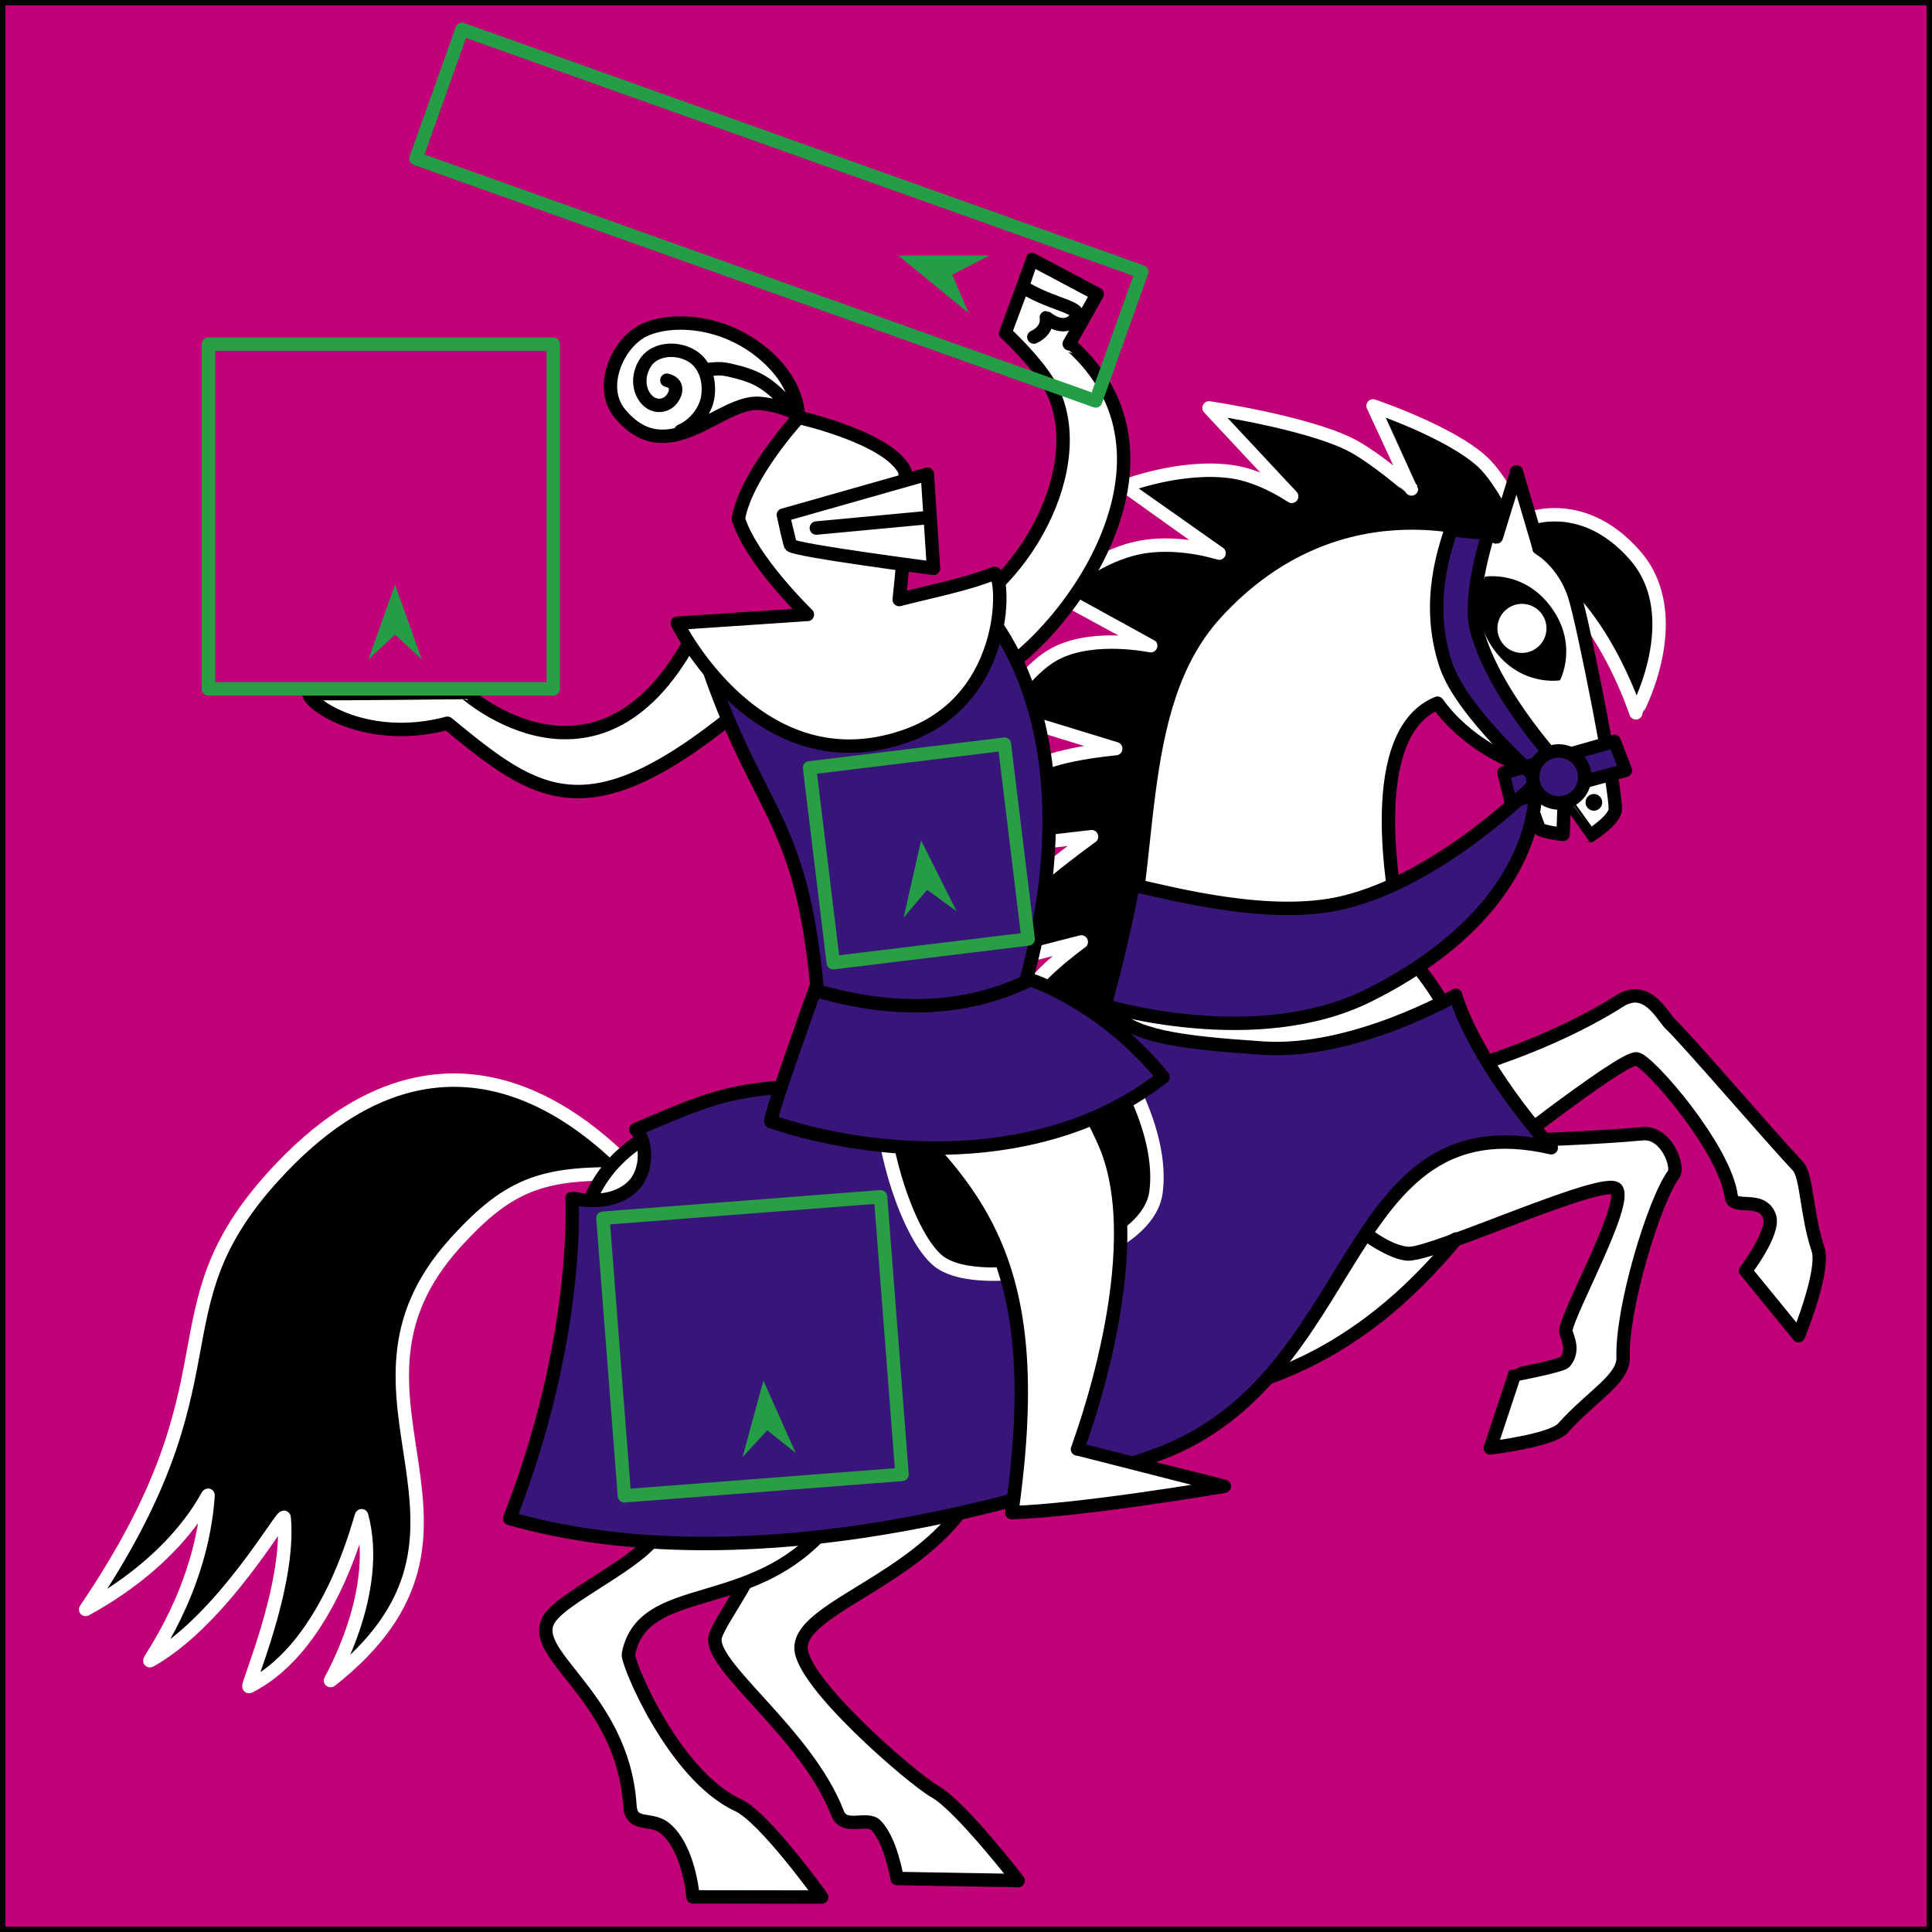 <?xml version="1.0" encoding="utf-8"?>
<!-- Generator: Moho 12.5 build 22414 -->
<!DOCTYPE svg PUBLIC "-//W3C//DTD SVG 1.1//EN" "http://www.w3.org/Graphics/SVG/1.1/DTD/svg11.dtd">
<svg version="1.1" id="Frame_0" xmlns="http://www.w3.org/2000/svg" xmlns:xlink="http://www.w3.org/1999/xlink" width="720px" height="720px">
<rect width="100%" height="100%" fill="#808080" stroke="none"/>
<g id="square_BG_2">
<path fill="#c10077" fill-rule="evenodd" stroke="#000000" stroke-width="4" stroke-linecap="round" stroke-linejoin="round" d="M 0.000 0.000 C 0.072 0.000 719.928 0.000 720.000 0.000 C 720.000 0.072 720.000 719.928 720.000 720.000 C 719.928 720.000 0.072 720.000 0.000 720.000 C 0.000 719.928 0.000 0.072 0.000 0.000 Z"/>
</g>
<g id="knight_1">
<g id="horse_rearing">
<path fill="#000000" fill-rule="evenodd" stroke="#ffffff" stroke-width="5" stroke-linecap="round" stroke-linejoin="round" d="M 169.700 463.162 C 190.464 440.282 203.099 436.547 237.200 437.632 C 225.426 425.852 169.116 364.703 102.237 437.978 C 55.409 489.284 91.326 512.237 31.920 599.798 C 68.086 579.991 77.640 555.869 77.546 557.284 C 75.126 593.414 54.445 619.716 55.912 618.899 C 82.957 603.829 105.658 563.033 105.896 565.554 C 108.307 591.047 91.427 629.238 92.829 628.536 C 123.723 613.073 134.489 563.819 134.776 564.884 C 142.604 593.858 122.567 626.827 123.181 626.344 C 194.686 570.135 117.012 521.219 169.700 463.162 M 470.088 227.991 C 510.167 182.706 565.122 208.702 569.929 211.076 C 596.375 224.136 609.634 265.641 609.638 265.646 C 609.638 265.640 629.459 229.736 609.144 206.748 C 588.743 183.663 566.971 194.265 566.967 194.263 C 566.965 194.261 559.561 178.669 552.539 172.168 C 540.334 160.866 511.708 151.275 511.704 151.273 C 511.705 151.276 526.018 182.212 526.019 182.215 C 526.017 182.213 511.730 169.770 502.586 165.368 C 485.572 157.177 450.581 152.012 450.576 152.011 C 450.579 152.014 481.369 184.982 481.373 184.985 C 481.370 184.984 470.538 177.446 459.194 175.811 C 440.079 173.054 419.112 181.182 419.108 181.183 C 419.112 181.185 454.304 206.148 454.307 206.150 C 454.304 206.150 438.554 200.882 423.478 204.298 C 406.611 208.120 393.361 221.234 393.358 221.236 C 393.362 221.238 428.827 240.643 428.830 240.645 C 428.827 240.645 408.294 236.305 394.186 243.158 C 381.585 249.280 373.092 265.905 373.090 265.907 C 373.095 265.909 415.799 279.011 415.803 279.012 C 415.800 279.013 392.218 280.935 384.017 286.966 C 375.391 293.311 366.194 316.465 366.193 316.468 C 366.197 316.467 406.783 311.800 406.787 311.800 C 406.785 311.802 388.292 325.094 383.851 330.517 C 378.895 336.570 368.553 359.800 368.552 359.803 C 368.555 359.802 402.956 351.027 402.960 351.026 C 402.958 351.028 388.889 361.146 384.662 368.001 C 376.697 380.918 373.215 413.613 373.214 413.617 C 373.220 413.615 433.262 387.037 433.268 387.034 C 433.272 387.019 410.472 295.352 470.088 227.991 Z"/>
<path fill="#ffffff" fill-rule="evenodd" stroke="#000000" stroke-width="5" stroke-linecap="round" stroke-linejoin="round" d="M 251.660 494.134 C 250.121 456.258 353.053 421.099 376.077 494.552 C 378.084 500.953 375.086 523.141 366.123 548.212 C 352.344 586.752 298.512 597.414 298.525 614.106 C 298.534 627.068 339.842 662.817 348.512 667.719 C 357.970 673.066 379.422 700.833 379.425 700.837 C 379.421 700.837 334.309 700.058 334.305 700.058 C 334.304 700.056 332.108 686.022 326.391 680.216 C 323.070 676.844 314.615 682.247 312.114 675.727 C 300.627 645.780 263.753 620.667 266.562 609.920 C 268.589 602.166 289.230 578.377 288.235 556.874 C 287.504 541.075 252.840 523.194 251.660 494.134 M 521.971 438.122 C 521.971 438.119 525.369 403.951 525.370 403.948 C 525.377 403.944 569.707 394.538 603.667 372.989 C 613.910 366.489 619.641 378.970 622.593 381.727 C 628.458 387.207 659.177 423.040 670.070 434.662 C 673.415 438.230 673.185 452.655 677.526 465.568 C 680.194 473.507 670.246 497.757 670.245 497.760 C 670.243 497.757 650.518 473.594 650.516 473.591 C 650.517 473.589 661.491 459.240 659.454 453.373 C 656.651 445.294 645.879 451.194 645.189 445.964 C 642.785 427.734 614.510 395.508 609.995 394.614 C 604.624 393.550 549.467 437.285 549.461 437.289 C 549.458 437.289 521.973 438.122 521.971 438.122 Z"/>
<path fill="#ffffff" fill-rule="evenodd" stroke="none" d="M 612.116 422.500 C 594.785 424.120 572.096 424.835 552.418 425.521 C 552.586 398.818 539.600 371.786 524.034 355.506 C 517.462 328.865 509.198 272.907 535.692 262.058 C 546.498 277.246 563.639 283.861 563.642 283.863 C 563.643 283.866 568.980 295.766 573.494 308.598 C 573.979 309.978 582.516 310.946 582.517 310.946 C 582.517 310.945 582.980 297.932 582.980 297.931 C 582.981 297.932 592.593 311.425 592.594 311.426 C 592.595 311.425 601.089 306.141 601.918 302.092 C 602.932 297.140 589.979 231.619 586.769 221.900 C 582.580 209.216 573.523 204.310 573.521 204.308 C 573.520 204.306 565.135 175.862 565.134 175.859 C 565.133 175.862 557.648 200.136 557.648 200.139 C 557.637 200.141 500.378 176.869 453.175 228.422 C 420.706 263.884 431.256 323.799 416.263 369.219 C 403.661 407.396 346.520 402.550 295.098 408.327 C 216.070 417.206 213.418 451.122 214.438 493.661 C 215.520 538.787 251.079 539.901 246.187 568.508 C 244.256 579.800 212.230 593.382 205.234 602.530 C 194.846 616.112 232.052 631.028 234.752 672.890 C 235.293 681.290 242.623 676.956 247.941 681.451 C 256.976 689.088 258.249 706.910 258.250 706.913 C 258.255 706.913 306.212 706.981 306.216 706.981 C 306.213 706.978 284.927 677.245 275.065 672.713 C 251.050 661.677 233.590 619.418 234.189 616.420 C 240.738 583.603 296.604 608.351 322.053 545.292 C 334.826 513.642 329.931 475.155 329.931 475.148 C 329.931 475.152 332.520 509.201 330.875 515.751 C 339.453 510.997 350.167 515.506 384.107 520.209 C 461.287 530.903 507.697 504.113 542.658 461.725 C 537.641 464.407 527.289 467.512 524.615 467.329 C 517.116 466.816 505.423 457.147 505.421 457.146 C 505.423 457.147 516.862 467.024 525.210 467.118 C 534.641 467.224 598.165 438.039 602.373 443.132 C 606.775 448.462 584.766 488.064 583.513 495.654 C 583.245 497.272 587.274 502.510 583.221 507.543 C 582.018 509.038 564.424 512.341 564.423 512.342 C 564.422 512.344 555.400 539.599 555.399 539.602 C 555.402 539.602 578.323 536.840 582.423 532.250 C 593.123 520.271 605.147 513.961 604.891 505.911 C 604.304 487.467 616.450 447.464 623.719 437.637 C 625.798 434.827 621.039 421.667 612.116 422.500 Z"/>
<path fill="none" stroke="#000000" stroke-width="5" stroke-linecap="round" stroke-linejoin="round" d="M 552.418 425.521 C 536.272 426.020 522.293 426.436 515.046 426.253 M 612.116 422.500 C 594.785 424.120 572.096 424.835 552.418 425.521 C 552.586 398.818 539.600 371.786 524.034 355.506 C 517.462 328.865 509.198 272.907 535.692 262.058 C 546.498 277.246 563.639 283.861 563.642 283.863 C 563.643 283.866 568.980 295.766 573.494 308.598 C 573.979 309.978 582.516 310.946 582.517 310.946 C 582.517 310.945 582.980 297.932 582.980 297.931 C 582.981 297.932 592.593 311.425 592.594 311.426 C 592.595 311.425 601.089 306.141 601.918 302.092 C 602.932 297.140 589.979 231.619 586.769 221.900 C 582.580 209.216 573.523 204.310 573.521 204.308 C 573.520 204.306 565.135 175.862 565.134 175.859 C 565.133 175.862 557.648 200.136 557.648 200.139 C 557.637 200.141 500.378 176.869 453.175 228.422 C 420.706 263.884 431.256 323.799 416.263 369.219 C 403.661 407.396 346.520 402.550 295.098 408.327 C 216.070 417.206 213.418 451.122 214.438 493.661 C 215.520 538.787 251.079 539.901 246.187 568.508 C 244.256 579.800 212.230 593.382 205.234 602.530 C 194.846 616.112 232.052 631.028 234.752 672.890 C 235.293 681.290 242.623 676.956 247.941 681.451 C 256.976 689.088 258.249 706.910 258.250 706.913 C 258.255 706.913 306.212 706.981 306.216 706.981 C 306.213 706.978 284.927 677.245 275.065 672.713 C 251.050 661.677 233.590 619.418 234.189 616.420 C 240.738 583.603 296.604 608.351 322.053 545.292 C 334.826 513.642 329.931 475.155 329.931 475.148 C 329.931 475.152 332.520 509.201 330.875 515.751 C 339.453 510.997 350.167 515.506 384.107 520.209 C 461.287 530.903 507.697 504.113 542.658 461.725 C 537.641 464.407 527.289 467.512 524.615 467.329 C 517.116 466.816 505.423 457.147 505.421 457.146 C 505.423 457.147 516.862 467.024 525.210 467.118 C 534.641 467.224 598.165 438.039 602.373 443.132 C 606.775 448.462 584.766 488.064 583.513 495.654 C 583.245 497.272 587.274 502.510 583.221 507.543 C 582.018 509.038 564.424 512.341 564.423 512.342 C 564.422 512.344 555.400 539.599 555.399 539.602 C 555.402 539.602 578.323 536.840 582.423 532.250 C 593.123 520.271 605.147 513.961 604.891 505.911 C 604.304 487.467 616.450 447.464 623.719 437.637 C 625.798 434.827 621.039 421.667 612.116 422.500 "/>
<path fill="#000000" fill-rule="evenodd" stroke="none" d="M 572.539 241.583 C 576.637 238.622 577.554 232.928 574.593 228.830 C 571.632 224.732 565.937 223.815 561.839 226.776 C 557.742 229.737 556.825 235.431 559.786 239.529 C 562.747 243.627 568.441 244.544 572.539 241.583 M 581.374 253.528 C 581.373 253.525 588.330 240.505 578.173 226.448 C 568.016 212.391 553.469 214.908 553.467 214.906 C 553.467 214.909 546.512 227.929 556.669 241.986 C 566.826 256.043 581.371 253.527 581.374 253.528 M 597.062 299.509 C 597.336 297.809 596.185 296.217 594.485 295.943 C 592.785 295.669 591.193 296.820 590.919 298.520 C 590.645 300.220 591.796 301.812 593.496 302.086 C 595.196 302.360 596.788 301.209 597.062 299.509 Z"/>
</g>
<g id="tack">
<path fill="#381578" fill-rule="evenodd" stroke="#000000" stroke-width="5" stroke-linecap="round" stroke-linejoin="round" d="M 422.275 329.803 C 417.599 354.637 411.708 374.743 411.707 374.748 C 411.717 374.747 468.224 391.954 510.245 370.874 C 577.160 337.306 572.160 292.030 572.161 292.027 C 572.154 292.032 537.123 327.768 500.264 336.424 C 473.578 342.691 437.844 333.282 422.275 329.803 M 540.815 197.191 C 546.685 198.504 554.733 198.541 554.735 198.542 C 554.734 198.545 547.010 222.051 550.254 234.517 C 556.709 259.325 582.688 286.694 582.691 286.700 C 582.690 286.700 573.468 290.622 573.467 290.622 C 573.464 290.618 544.877 265.757 538.872 247.889 C 530.955 224.333 538.823 203.748 540.815 197.191 M 601.553 276.232 C 601.553 276.233 605.750 287.111 605.751 287.112 C 605.747 287.114 563.060 298.658 563.056 298.659 C 563.056 298.658 560.432 288.028 560.431 288.027 C 560.435 288.026 601.548 276.233 601.553 276.232 Z"/>
<path fill="#381578" fill-rule="evenodd" stroke="#000000" stroke-width="5" stroke-linecap="round" stroke-linejoin="round" d="M 582.408 279.968 C 577.106 279.131 572.155 282.733 571.318 288.035 C 570.481 293.336 574.083 298.288 579.385 299.125 C 584.686 299.962 589.638 296.360 590.475 291.058 C 591.312 285.756 587.710 280.804 582.408 279.968 Z"/>
<path fill="#381578" fill-rule="evenodd" stroke="#000000" stroke-width="5" stroke-linecap="round" stroke-linejoin="round" d="M 431.389 542.064 C 508.564 513.638 499.095 409.522 578.105 427.730 C 547.826 392.851 542.500 370.909 542.496 370.903 C 542.489 370.905 504.428 392.845 470.704 390.600 C 438.901 388.483 423.028 386.187 414.079 377.284 C 389.646 400.247 362.959 405.073 354.924 404.926 C 276.519 403.495 274.981 404.660 236.979 420.929 C 241.125 425.107 241.771 436.345 235.734 442.144 C 227.199 450.342 213.165 446.470 213.163 446.471 C 213.160 446.483 216.338 498.488 189.924 565.895 C 266.779 587.679 361.346 567.862 431.389 542.064 Z"/>
<path fill="#000000" fill-rule="evenodd" stroke="#ffffff" stroke-width="5" stroke-linecap="round" stroke-linejoin="round" d="M 430.812 444.266 C 433.355 424.916 421.788 400.363 407.140 381.278 C 375.862 395.143 369.647 403.406 328.283 404.377 C 327.834 428.102 338.871 461.267 349.737 469.957 C 365.464 482.534 427.463 469.746 430.812 444.266 Z"/>
</g>
<g id="knight">
<path fill="#ffffff" fill-rule="evenodd" stroke="#000000" stroke-width="5" stroke-linecap="round" stroke-linejoin="round" d="M 403.211 132.672 C 443.683 175.373 395.463 238.939 368.311 252.855 C 387.754 299.948 375.710 372.514 375.710 372.526 C 375.714 372.532 399.451 397.801 411.730 426.042 C 429.508 466.929 401.529 540.010 401.528 540.022 C 401.533 540.023 456.268 553.888 456.274 553.889 C 456.266 553.890 402.969 562.991 377.059 563.694 C 390.845 466.128 363.344 440.511 313.428 396.727 C 313.157 346.642 328.656 335.395 278.889 261.838 C 219.447 311.978 200.703 297.395 166.738 269.537 C 137.018 277.440 115.781 262.882 114.986 258.515 C 130.662 258.555 173.316 258.076 173.322 258.076 C 173.330 258.074 224.172 303.818 259.153 235.246 C 259.155 235.247 353.466 229.864 354.083 229.618 C 381.422 218.707 409.822 169.520 389.001 140.048 C 383.210 131.850 374.713 124.080 374.712 124.078 C 374.712 124.077 381.133 106.888 381.134 106.886 C 381.134 106.885 384.597 96.721 384.598 96.720 C 384.600 96.721 408.884 109.619 408.886 109.620 C 408.885 109.622 398.475 128.132 398.474 128.134 C 398.475 128.134 400.311 129.613 403.211 132.672 Z"/>
<path fill="#381578" fill-rule="evenodd" stroke="#000000" stroke-width="5" stroke-linecap="round" stroke-linejoin="round" d="M 287.302 417.951 C 286.479 416.553 303.814 368.527 303.815 368.522 C 303.823 368.522 384.595 365.330 384.603 365.329 C 384.608 365.333 411.115 373.971 433.441 401.389 C 388.066 436.931 323.843 430.431 287.302 417.951 Z"/>
<path fill="#381578" fill-rule="evenodd" stroke="#000000" stroke-width="5" stroke-linecap="round" stroke-linejoin="round" d="M 304.579 369.276 C 298.459 300.429 280.541 303.387 260.325 237.564 C 273.736 237.204 365.048 225.382 365.058 225.381 C 365.060 225.395 409.295 267.295 382.259 365.881 C 360.288 376.370 333.712 377.770 304.579 369.276 Z"/>
<path fill="#ffffff" fill-rule="evenodd" stroke="#000000" stroke-width="5" stroke-linecap="round" stroke-linejoin="round" d="M 370.355 213.715 C 374.302 212.122 377.653 260.042 337.835 274.202 C 282.650 293.827 252.411 232.254 252.402 232.249 C 252.407 232.249 300.879 229.020 300.884 229.019 C 300.886 229.015 280.139 209.008 275.160 193.399 C 278.001 176.781 297.636 155.564 297.638 155.561 C 297.642 155.563 331.369 163.024 337.262 175.649 C 337.260 175.653 338.638 191.854 335.107 223.433 C 346.274 220.519 359.905 217.934 370.355 213.715 Z"/>
<path fill="#ffffff" fill-rule="evenodd" stroke="#000000" stroke-width="5" stroke-linecap="round" stroke-linejoin="round" d="M 291.912 191.955 C 291.917 191.953 345.586 176.713 345.592 176.711 C 345.592 176.715 347.899 211.797 347.899 211.800 C 347.894 211.799 296.551 205.157 294.649 203.210 C 294.370 202.925 291.912 191.956 291.912 191.955 Z"/>
<path fill="none" stroke="#000000" stroke-width="5" stroke-linecap="round" stroke-linejoin="round" d="M 304.222 196.787 C 318.348 195.463 332.474 194.139 346.601 192.815 "/>
<path fill="#ffffff" fill-rule="evenodd" stroke="#000000" stroke-width="5" stroke-linecap="round" stroke-linejoin="round" d="M 297.459 154.653 C 297.458 154.651 297.706 144.694 287.558 134.623 C 271.976 119.159 250.898 118.131 240.303 122.911 C 230.369 127.392 222.770 144.160 230.983 154.072 C 249.074 175.904 268.568 148.747 283.393 150.356 C 292.940 151.392 297.458 154.652 297.459 154.653 Z"/>
<path fill="none" stroke="#000000" stroke-width="5" stroke-linecap="round" stroke-linejoin="round" d="M 381.134 106.886 C 392.888 114.164 404.643 114.376 400.653 118.892 C 396.200 123.932 389.934 118.373 389.933 118.373 C 389.932 118.373 390.960 122.924 385.291 125.611 "/>
<path fill="none" stroke="#000000" stroke-width="5" stroke-linecap="round" stroke-linejoin="round" d="M 253.747 160.570 C 258.094 158.858 263.097 153.602 263.837 147.491 C 264.585 141.313 262.589 135.096 257.069 132.225 C 251.391 129.272 243.437 130.078 240.233 135.618 C 235.146 144.414 241.882 153.782 248.501 150.342 C 251.358 148.857 254.200 142.964 248.521 141.703 "/>
<path fill="none" stroke="#000000" stroke-width="5" stroke-linecap="round" stroke-linejoin="round" d="M 294.062 151.181 C 285.902 142.132 281.405 140.112 271.847 137.908 C 267.434 136.890 265.551 137.790 262.403 137.731 "/>
</g>
<g id="specs">
<path fill="#239e46" fill-rule="evenodd" stroke="none" d="M 334.771 95.227 C 334.774 95.230 361.001 116.681 361.004 116.683 C 361.003 116.681 354.844 102.386 354.843 102.385 C 354.844 102.384 368.659 95.212 368.660 95.211 C 368.657 95.211 334.774 95.227 334.771 95.227 Z"/>
<path fill="none" stroke="#239e46" stroke-width="5" stroke-linecap="round" stroke-linejoin="round" d="M 155.003 59.085 C 155.005 59.081 172.167 10.953 172.168 10.948 C 172.194 10.957 425.480 101.277 425.505 101.286 C 425.503 101.290 408.342 149.418 408.340 149.423 C 408.315 149.414 155.028 59.094 155.003 59.085 "/>
<path fill="#239e46" fill-rule="evenodd" stroke="none" d="M 147.223 217.895 C 147.222 217.898 137.284 245.727 137.283 245.729 C 137.284 245.728 147.222 236.481 147.223 236.480 C 147.224 236.481 157.163 245.728 157.164 245.729 C 157.163 245.727 147.224 217.898 147.223 217.895 Z"/>
<path fill="#239e46" fill-rule="evenodd" stroke="none" d="M 284.495 514.505 C 284.494 514.508 276.729 543.020 276.729 543.023 C 276.729 543.022 285.926 533.036 285.927 533.035 C 285.928 533.036 296.549 541.490 296.551 541.491 C 296.549 541.488 284.496 514.508 284.495 514.505 Z"/>
<path fill="#239e46" fill-rule="evenodd" stroke="none" d="M 343.263 313.152 C 343.262 313.155 336.759 341.980 336.759 341.983 C 336.760 341.982 345.508 331.602 345.509 331.601 C 345.510 331.602 356.493 339.580 356.494 339.581 C 356.493 339.578 343.264 313.155 343.263 313.152 Z"/>
<path fill="none" stroke="#299e44" stroke-width="5" stroke-linecap="round" stroke-linejoin="round" d="M 310.543 358.782 C 310.542 358.774 301.704 286.168 301.703 286.161 C 301.710 286.160 374.316 277.322 374.323 277.321 C 374.324 277.329 383.162 349.935 383.163 349.942 C 383.156 349.943 310.550 358.781 310.543 358.782 M 232.698 557.456 C 232.697 557.446 224.703 454.006 224.702 453.996 C 224.713 453.995 328.153 446.001 328.163 446.001 C 328.164 446.011 336.157 549.451 336.158 549.461 C 336.148 549.462 232.708 557.455 232.698 557.456 M 77.670 256.728 C 77.670 256.715 77.670 128.252 77.670 128.240 C 77.683 128.240 206.145 128.240 206.158 128.240 C 206.158 128.252 206.158 256.715 206.158 256.728 C 206.145 256.728 77.683 256.728 77.670 256.728 "/>
</g>
</g>
</svg>
